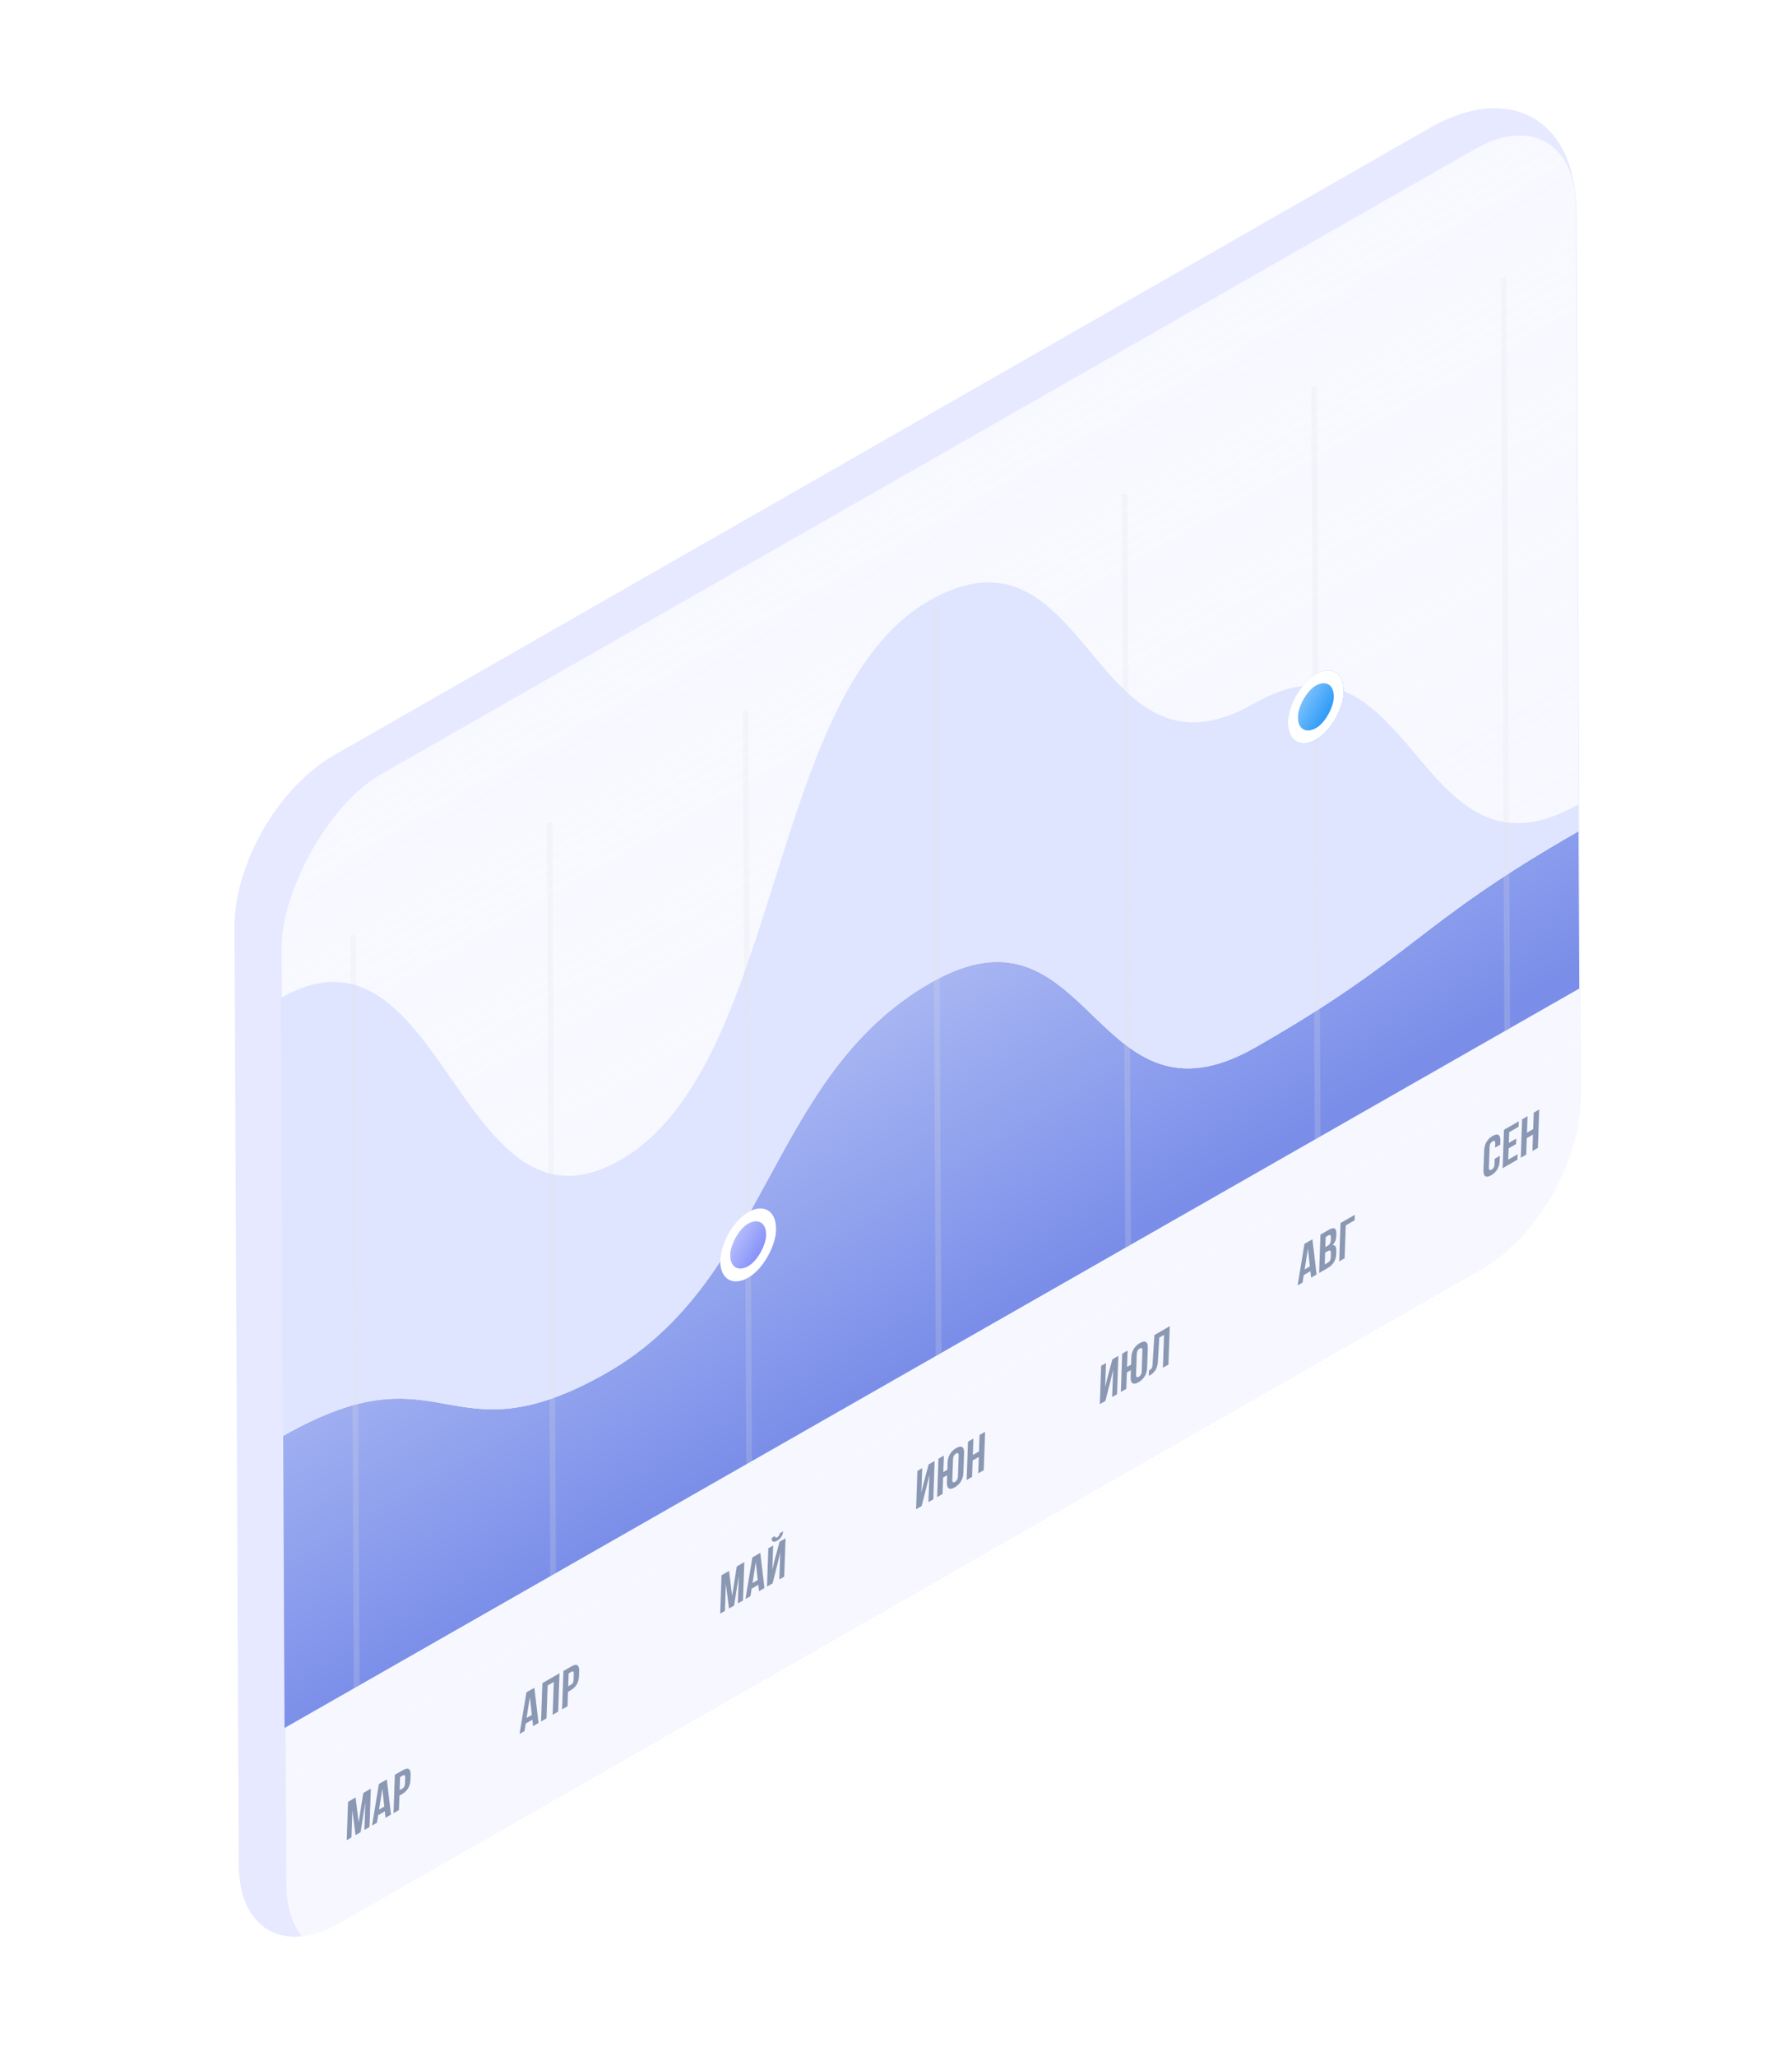 <svg width="136" height="156" viewBox="0 0 136 156" fill="none" xmlns="http://www.w3.org/2000/svg">
<path d="M119.645 16.115C119.612 9.078 114.629 6.208 108.519 9.705L25.323 57.328C21.142 59.722 17.772 65.562 17.795 70.378L18.125 141.553C18.148 146.377 21.564 148.345 25.753 145.947L112.428 96.332C116.61 93.938 119.979 88.099 119.957 83.283L119.645 16.115Z" fill="#E6E9FF"/>
<rect width="113.149" height="88.63" rx="8.727" transform="matrix(-0.868 0.496 0.005 1 119.547 6.966)" fill="url(#paint0_linear)"/>
<path d="M26.988 136.4L26.415 136.731L26.314 139.642L26.673 139.435L26.745 137.376L26.98 139.258L27.369 139.033L27.726 136.781L27.654 138.869L28.043 138.644L28.144 135.733L27.571 136.063L27.219 138.293L26.988 136.4ZM29.356 135.033L28.754 135.381L28.234 138.534L28.612 138.316L28.701 137.747L29.206 137.455L29.259 137.942L29.674 137.702L29.356 135.033ZM29.017 135.734L29.164 137.092L28.767 137.321L29.017 135.734ZM30.573 134.33L29.967 134.68L29.866 137.592L30.278 137.354L30.316 136.26L30.51 136.148C30.922 135.91 31.133 135.54 31.149 135.074L31.162 134.695C31.178 134.23 30.985 134.093 30.573 134.33ZM30.559 134.746C30.69 134.67 30.759 134.696 30.751 134.904L30.736 135.341C30.729 135.549 30.656 135.656 30.525 135.732L30.33 135.844L30.364 134.858L30.559 134.746Z" fill="#8A98B4"/>
<path d="M40.553 128.077L39.951 128.425L39.431 131.578L39.809 131.36L39.898 130.791L40.403 130.499L40.456 130.986L40.871 130.747L40.553 128.077ZM40.214 128.779L40.361 130.137L39.964 130.366L40.214 128.779ZM41.561 127.903L42.029 127.633L41.943 130.128L42.362 129.886L42.463 126.975L41.164 127.725L41.063 130.636L41.475 130.398L41.561 127.903ZM43.367 126.453L42.761 126.803L42.66 129.714L43.072 129.476L43.11 128.383L43.304 128.27C43.716 128.033 43.927 127.662 43.943 127.196L43.956 126.818C43.972 126.352 43.779 126.215 43.367 126.453ZM43.353 126.869C43.484 126.793 43.553 126.818 43.545 127.026L43.53 127.463C43.523 127.671 43.45 127.779 43.319 127.854L43.124 127.967L43.158 126.981L43.353 126.869Z" fill="#8A98B4"/>
<path d="M55.331 119.208L54.759 119.538L54.658 122.45L55.017 122.242L55.088 120.184L55.324 122.065L55.713 121.84L56.07 119.588L55.997 121.676L56.386 121.452L56.487 118.54L55.915 118.871L55.562 121.1L55.331 119.208ZM57.7 117.84L57.097 118.188L56.577 121.341L56.955 121.123L57.045 120.554L57.55 120.262L57.603 120.749L58.018 120.51L57.7 117.84ZM57.36 118.542L57.508 119.9L57.111 120.129L57.36 118.542ZM58.633 120.155L58.21 120.399L58.311 117.488L58.678 117.276L58.614 119.118L58.785 118.391L59.164 116.995L59.617 116.734L59.516 119.645L59.145 119.859L59.216 117.808L59.023 118.621L58.633 120.155ZM59.179 116.35C59.162 116.511 59.097 116.585 58.985 116.65C58.877 116.712 58.822 116.707 58.816 116.56L58.562 116.707C58.559 116.985 58.688 117.086 58.976 116.92C59.268 116.752 59.42 116.489 59.43 116.206L59.179 116.35Z" fill="#8A98B4"/>
<path d="M70.338 112.752L70.531 111.939L70.46 113.99L70.831 113.776L70.932 110.864L70.479 111.126L70.1 112.522L69.928 113.249L69.992 111.407L69.626 111.618L69.525 114.53L69.947 114.286L70.338 112.752ZM71.864 112.494C71.848 112.96 72.06 113.099 72.464 112.865C72.868 112.632 73.098 112.238 73.114 111.773L73.167 110.259C73.183 109.793 72.971 109.654 72.567 109.888C72.163 110.121 71.933 110.514 71.917 110.98L71.898 111.529L71.591 111.706L71.634 110.459L71.223 110.696L71.121 113.608L71.533 113.37L71.576 112.122L71.883 111.945L71.864 112.494ZM72.329 110.714C72.337 110.506 72.422 110.379 72.553 110.303C72.684 110.228 72.763 110.259 72.756 110.467L72.701 112.039C72.694 112.247 72.609 112.374 72.478 112.45C72.347 112.525 72.268 112.494 72.275 112.286L72.329 110.714ZM73.817 110.829L74.284 110.559L74.241 111.807L74.66 111.565L74.761 108.653L74.342 108.895L74.299 110.143L73.831 110.413L73.874 109.165L73.463 109.403L73.362 112.314L73.773 112.077L73.817 110.829Z" fill="#8A98B4"/>
<path d="M84.282 104.777L84.476 103.965L84.404 106.015L84.775 105.801L84.876 102.89L84.423 103.151L84.045 104.548L83.873 105.274L83.937 103.432L83.57 103.644L83.469 106.555L83.892 106.311L84.282 104.777ZM85.809 104.52C85.793 104.985 86.004 105.124 86.408 104.891C86.812 104.657 87.042 104.264 87.058 103.798L87.111 102.284C87.127 101.818 86.916 101.679 86.512 101.913C86.107 102.146 85.877 102.54 85.861 103.006L85.842 103.555L85.535 103.732L85.579 102.484L85.167 102.722L85.066 105.633L85.478 105.395L85.521 104.148L85.828 103.971L85.809 104.52ZM86.274 102.739C86.281 102.531 86.366 102.404 86.497 102.329C86.628 102.253 86.708 102.285 86.7 102.493L86.646 104.065C86.639 104.273 86.554 104.399 86.423 104.475C86.292 104.55 86.212 104.519 86.219 104.311L86.274 102.739ZM87.19 104.411L87.254 104.374C87.665 104.137 87.844 103.829 87.878 103.288L87.984 101.503L88.343 101.296L88.257 103.791L88.676 103.549L88.777 100.638L87.613 101.31L87.469 103.549C87.452 103.823 87.391 103.887 87.204 103.995L87.19 104.411Z" fill="#8A98B4"/>
<path d="M99.602 94.043L98.999 94.391L98.479 97.545L98.857 97.326L98.947 96.757L99.452 96.466L99.505 96.953L99.92 96.713L99.602 94.043ZM99.262 94.745L99.409 96.103L99.013 96.332L99.262 94.745ZM100.834 93.332L100.213 93.691L100.112 96.602L100.759 96.228C101.171 95.991 101.392 95.626 101.408 95.177L101.416 94.94C101.427 94.632 101.348 94.462 101.131 94.493C101.318 94.292 101.407 94.053 101.417 93.754L101.421 93.65C101.436 93.2 101.261 93.086 100.834 93.332ZM100.752 94.948C100.939 94.841 101.015 94.878 101.006 95.149L100.997 95.402C100.989 95.619 100.912 95.733 100.773 95.812L100.538 95.949L100.569 95.054L100.752 94.948ZM100.808 93.754C100.954 93.67 101.015 93.725 101.007 93.933L101.002 94.095C100.994 94.328 100.898 94.457 100.744 94.546L100.583 94.638L100.61 93.869L100.808 93.754ZM102.047 95.485L102.134 92.989L102.807 92.6L102.822 92.184L101.737 92.811L101.636 95.722L102.047 95.485Z" fill="#8A98B4"/>
<path d="M113.438 87.933L113.424 88.349C113.416 88.557 113.332 88.679 113.201 88.755C113.07 88.831 112.99 88.803 112.997 88.595L113.052 87.023C113.059 86.815 113.144 86.689 113.275 86.613C113.406 86.537 113.485 86.569 113.478 86.777L113.467 87.089L113.857 86.864L113.866 86.581C113.883 86.115 113.682 85.97 113.278 86.204C112.874 86.437 112.655 86.824 112.639 87.29L112.586 88.804C112.57 89.27 112.771 89.415 113.175 89.181C113.579 88.948 113.798 88.561 113.814 88.095L113.827 87.708L113.438 87.933ZM114.538 85.917L115.249 85.506L115.263 85.09L114.14 85.738L114.039 88.65L115.162 88.002L115.176 87.586L114.465 87.996L114.495 87.144L115.06 86.817L115.075 86.401L114.509 86.728L114.538 85.917ZM115.872 86.369L116.34 86.099L116.296 87.347L116.716 87.105L116.817 84.193L116.398 84.435L116.354 85.683L115.886 85.953L115.93 84.705L115.518 84.943L115.417 87.854L115.829 87.617L115.872 86.369Z" fill="#8A98B4"/>
<path d="M95.27 79.483C107.484 72.508 107.473 70.121 119.796 63.084L119.851 75.019L95.314 89.031L70.777 103.043L46.131 117.117L21.594 131.129L21.491 108.965C33.814 101.928 33.857 111.134 46.071 104.16C58.394 97.122 58.322 81.607 70.645 74.57C82.859 67.595 82.947 86.52 95.27 79.483Z" fill="url(#paint1_linear)"/>
<path d="M95.15 53.397C107.364 46.422 107.465 68.076 119.788 61.038L119.797 63.084C107.474 70.122 107.485 72.508 95.271 79.483C82.948 86.521 82.861 67.595 70.647 74.57C58.324 81.607 58.396 97.123 46.073 104.16C33.859 111.135 33.816 101.928 21.493 108.965L21.339 75.718C33.662 68.681 34.844 95.015 47.058 88.04C59.381 81.003 58.189 52.623 70.512 45.586C82.726 38.611 82.827 60.434 95.15 53.397Z" fill="#DFE5FF"/>
<path d="M56.85 110.889L56.587 54.163" stroke="#E4E4E4" stroke-opacity="0.2" stroke-width="0.436" stroke-linecap="square"/>
<path d="M41.975 119.384L41.712 62.657" stroke="#E4E4E4" stroke-opacity="0.2" stroke-width="0.436" stroke-linecap="square"/>
<path d="M27.069 127.897L26.805 71.171" stroke="#E4E4E4" stroke-opacity="0.2" stroke-width="0.436" stroke-linecap="square"/>
<path d="M71.233 102.675L70.969 45.948" stroke="#E4E4E4" stroke-opacity="0.2" stroke-width="0.436" stroke-linecap="square"/>
<path d="M85.616 94.461L85.352 37.734" stroke="#E4E4E4" stroke-opacity="0.2" stroke-width="0.436" stroke-linecap="square"/>
<path d="M99.999 86.247L99.735 29.521" stroke="#E4E4E4" stroke-opacity="0.2" stroke-width="0.436" stroke-linecap="square"/>
<path d="M114.385 78.032L114.122 21.306" stroke="#E4E4E4" stroke-opacity="0.2" stroke-width="0.436" stroke-linecap="square"/>
<g filter="url(#filter0_dd)">
<rect width="4.874" height="4.967" rx="2.437" transform="matrix(-0.868 0.496 0.005 1 101.969 48.202)" fill="url(#paint2_linear)"/>
<rect x="-0.377" y="0.653" width="4.001" height="4.094" rx="2.001" transform="matrix(-0.868 0.496 0.005 1 101.262 48.389)" stroke="white" stroke-width="0.873"/>
</g>
<g filter="url(#filter1_dd)">
<rect width="4.874" height="4.967" rx="2.437" transform="matrix(-0.868 0.496 0.005 1 58.883 89.032)" fill="url(#paint3_linear)"/>
<rect x="-0.377" y="0.653" width="4.001" height="4.094" rx="2.001" transform="matrix(-0.868 0.496 0.005 1 58.176 89.219)" stroke="white" stroke-width="0.873"/>
</g>
<defs>
<filter id="filter0_dd" x="96.001" y="48.254" width="7.724" height="9.025" filterUnits="userSpaceOnUse" color-interpolation-filters="sRGB">
<feFlood flood-opacity="0" result="BackgroundImageFix"/>
<feColorMatrix in="SourceAlpha" type="matrix" values="0 0 0 0 0 0 0 0 0 0 0 0 0 0 0 0 0 0 127 0"/>
<feOffset dy="0.873"/>
<feGaussianBlur stdDeviation="0.873"/>
<feColorMatrix type="matrix" values="0 0 0 0 0.196 0 0 0 0 0.196 0 0 0 0 0.279 0 0 0 0.06 0"/>
<feBlend mode="multiply" in2="BackgroundImageFix" result="effect1_dropShadow"/>
<feColorMatrix in="SourceAlpha" type="matrix" values="0 0 0 0 0 0 0 0 0 0 0 0 0 0 0 0 0 0 127 0"/>
<feOffset dy="0.873"/>
<feGaussianBlur stdDeviation="0.436"/>
<feColorMatrix type="matrix" values="0 0 0 0 0.196 0 0 0 0 0.196 0 0 0 0 0.279 0 0 0 0.06 0"/>
<feBlend mode="multiply" in2="effect1_dropShadow" result="effect2_dropShadow"/>
<feBlend mode="normal" in="SourceGraphic" in2="effect2_dropShadow" result="shape"/>
</filter>
<filter id="filter1_dd" x="52.915" y="89.084" width="7.724" height="9.025" filterUnits="userSpaceOnUse" color-interpolation-filters="sRGB">
<feFlood flood-opacity="0" result="BackgroundImageFix"/>
<feColorMatrix in="SourceAlpha" type="matrix" values="0 0 0 0 0 0 0 0 0 0 0 0 0 0 0 0 0 0 127 0"/>
<feOffset dy="0.873"/>
<feGaussianBlur stdDeviation="0.873"/>
<feColorMatrix type="matrix" values="0 0 0 0 0.196 0 0 0 0 0.196 0 0 0 0 0.279 0 0 0 0.06 0"/>
<feBlend mode="multiply" in2="BackgroundImageFix" result="effect1_dropShadow"/>
<feColorMatrix in="SourceAlpha" type="matrix" values="0 0 0 0 0 0 0 0 0 0 0 0 0 0 0 0 0 0 127 0"/>
<feOffset dy="0.873"/>
<feGaussianBlur stdDeviation="0.436"/>
<feColorMatrix type="matrix" values="0 0 0 0 0.196 0 0 0 0 0.196 0 0 0 0 0.279 0 0 0 0.06 0"/>
<feBlend mode="multiply" in2="effect1_dropShadow" result="effect2_dropShadow"/>
<feBlend mode="normal" in="SourceGraphic" in2="effect2_dropShadow" result="shape"/>
</filter>
<linearGradient id="paint0_linear" x1="56.575" y1="0" x2="56.575" y2="88.63" gradientUnits="userSpaceOnUse">
<stop stop-color="#F8F9FF"/>
<stop offset="1" stop-color="white" stop-opacity="0.64"/>
</linearGradient>
<linearGradient id="paint1_linear" x1="81.391" y1="96.312" x2="68.995" y2="75.696" gradientUnits="userSpaceOnUse">
<stop stop-color="#7A8EE9"/>
<stop offset="1" stop-color="#A7B5F2"/>
</linearGradient>
<linearGradient id="paint2_linear" x1="2.437" y1="-2.484" x2="-2.529" y2="2.39" gradientUnits="userSpaceOnUse">
<stop stop-color="#A6D6FF"/>
<stop offset="1" stop-color="#0084F4"/>
</linearGradient>
<linearGradient id="paint3_linear" x1="2.357" y1="-2.24" x2="-2.447" y2="2.474" gradientUnits="userSpaceOnUse">
<stop stop-color="#CDD2FD"/>
<stop offset="1" stop-color="#6979F8"/>
</linearGradient>
</defs>
</svg>
